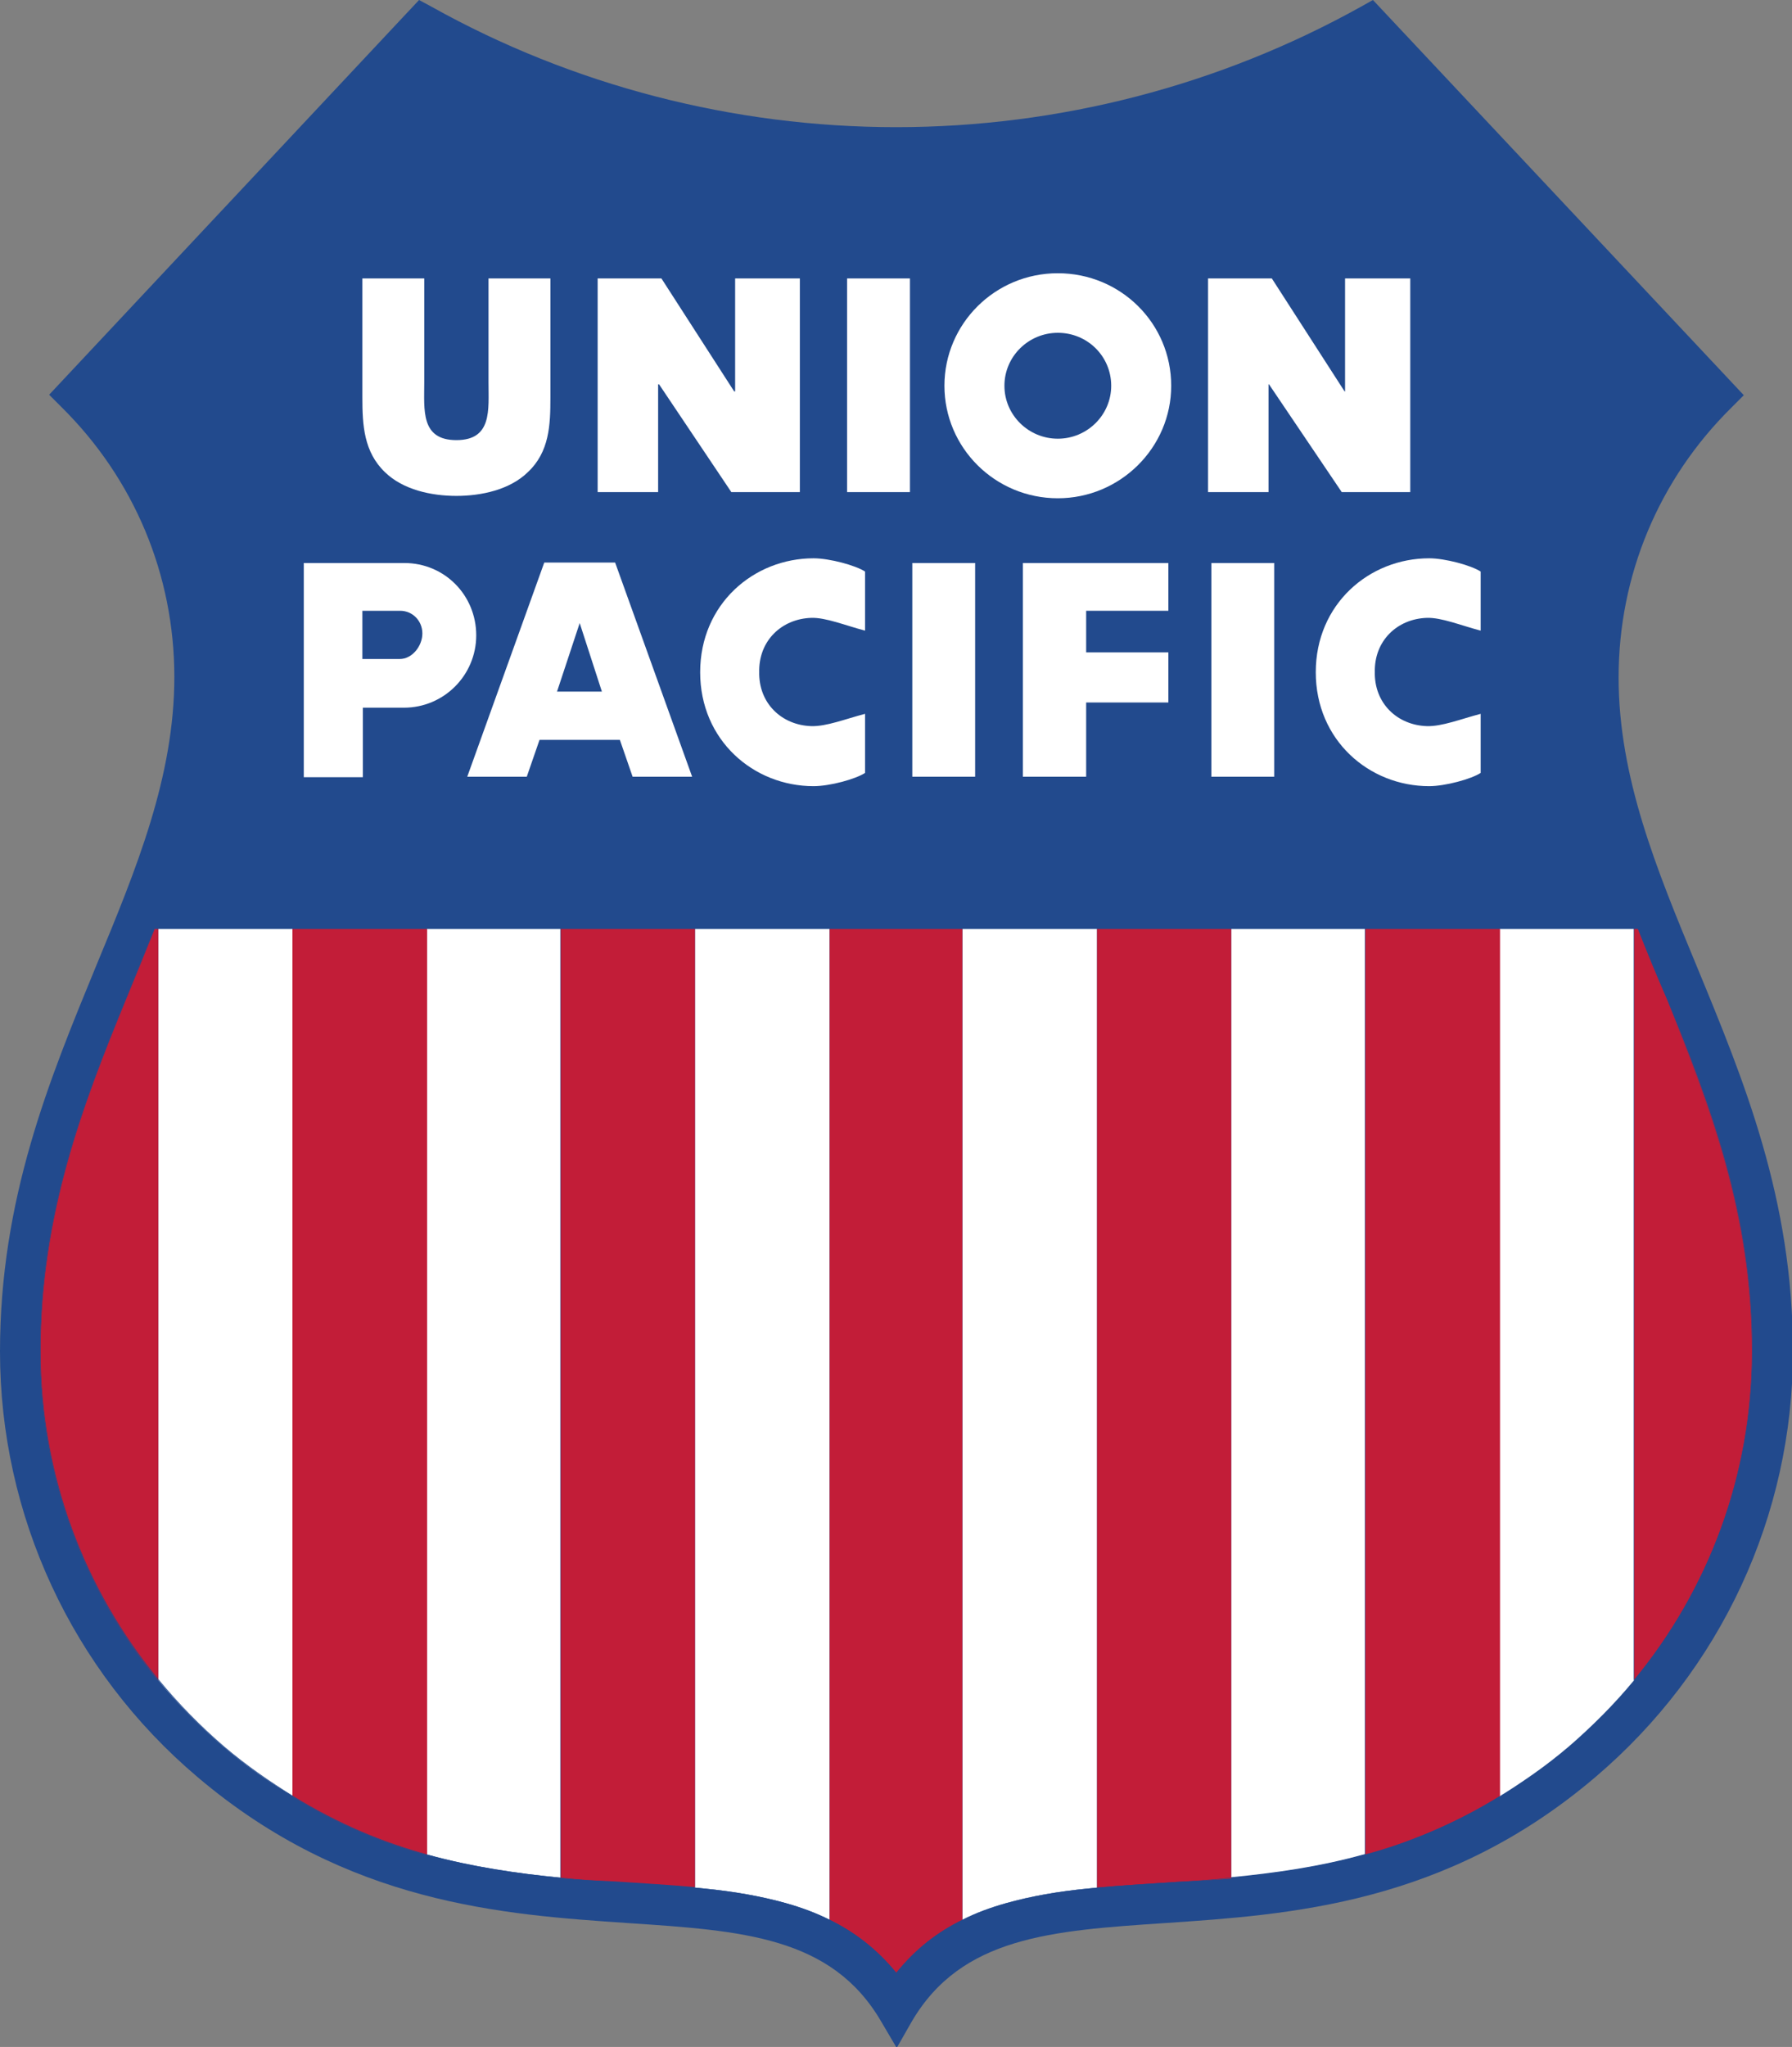 <?xml version="1.0" encoding="utf-8"?>
<!-- Generator: Adobe Illustrator 21.0.0, SVG Export Plug-In . SVG Version: 6.00 Build 0)  -->
<svg version="1.1" id="Layer_1" xmlns="http://www.w3.org/2000/svg" xmlns:xlink="http://www.w3.org/1999/xlink" x="0px" y="0px"
	 viewBox="0 0 379.3 433" style="enable-background:new 0 0 379.3 433;" xml:space="preserve">
<rect x="0" y="0" width="379.3" height="433" fill="#808080" stroke="none"/>
<style type="text/css">
	.st0{fill:#224A8D;}
	.st1{fill:#FFFFFF;}
	.st2{fill-rule:evenodd;clip-rule:evenodd;fill:#FFFFFF;}
	.st3{fill:#C21D38;}
</style>
<path class="st0" d="M288.1,1.4c-30,16.7-64,25.5-98.4,25.5c-34.4,0-68.5-8.8-98.4-25.5L88.7,0L10.4,83.5l2.6,2.6
	c15.4,15.2,23.9,35.5,23.9,57.1c0,21.1-8,40.5-16.5,61C10.4,228.5,0,253.6,0,285.9c0,34.6,15.2,67.5,41.8,90
	c31.7,26.9,64.7,29.1,91.2,30.9c24,1.6,43,2.8,53.5,20.8l3.3,5.6l3.2-5.6c10.5-17.9,29.5-19.2,53.5-20.8
	c26.5-1.8,59.5-3.9,91.2-30.9c26.6-22.6,41.8-55.4,41.8-90c0-32.3-10.4-57.4-20.4-81.6c-8.5-20.5-16.5-39.9-16.5-61
	c0-21.6,8.5-41.9,23.9-57.1l2.6-2.6L290.6,0L288.1,1.4z"/>
<path class="st1" d="M33.5,196.5v158.8l-0.1,0c4.2,5.1,8.8,9.8,13.8,14.1c4.8,4.1,9.8,7.6,14.7,10.5V196.5H33.5z"/>
<path class="st1" d="M90.3,196.5v195.8c9.7,2.6,19.1,4,28.3,4.9V196.5H90.3z"/>
<path class="st1" d="M147.1,196.5v202.8l2,0.2c6.1,0.6,11.9,1.6,17.3,3.1c3.2,0.9,6.3,2.1,9.2,3.5V196.5H147.1z"/>
<path class="st1" d="M203.7,196.5v209.6c2.9-1.5,6-2.6,9.2-3.5c5.3-1.5,11.1-2.5,17.3-3.1l2-0.2V196.5H203.7z"/>
<path class="st1" d="M260.6,196.5v200.6c9.2-0.9,18.7-2.2,28.3-4.9V196.5H260.6z"/>
<path class="st2" d="M345.8,196.5h-28.4V380c4.8-3,9.8-6.4,14.6-10.5c5-4.3,9.7-9,13.9-14.1l-0.1,0V196.5z"/>
<path class="st3" d="M32.7,196.5c-2,4.9-4,9.9-6.1,15c-9.2,22.4-18.1,45.6-18.1,74.4c0,26.4,9.4,50.6,25,69.6v0V196.5H32.7z"/>
<path class="st3" d="M61.9,196.5V380c9.6,5.9,19,9.8,28.5,12.4V196.5H61.9z"/>
<path class="st3" d="M118.7,196.5v200.8c3.9,0.4,7.9,0.5,11.7,0.7c5.8,0.4,11.4,0.7,16.7,1.2V196.5H118.7z"/>
<path class="st3" d="M175.6,196.5v209.6c5.3,2.6,10,6.2,14.1,11.2c4-5,8.8-8.6,14-11.2V196.5H175.6z"/>
<path class="st3" d="M232.2,196.5v202.8c5.4-0.5,10.9-0.8,16.7-1.2c3.8-0.2,7.8-0.4,11.7-0.7V196.5H232.2z"/>
<path class="st3" d="M289,196.5v195.8c9.4-2.6,18.9-6.5,28.5-12.4V196.5H289z"/>
<path class="st3" d="M346.7,196.5h-0.8v158.8v0c15.6-18.9,25-43.2,25-69.6c0-28.7-8.9-52-18.1-74.4
	C350.7,206.4,348.6,201.5,346.7,196.5"/>
<path class="st2" d="M160.7,142.3c-0.2-6.8,4.8-11.4,11-11.6c3.1-0.1,7.2,1.6,11.4,2.7v-12.5c-2-1.3-7.5-2.8-10.9-2.8
	c-12.7,0-24,9.7-24,24.1c0,14.4,11.3,24.1,24,24.1c3.5,0,8.9-1.5,10.9-2.8v-12.5c-4.2,1.1-8.2,2.7-11.4,2.6
	c-6.2-0.2-11.2-4.8-11-11.6V142.3z"/>
<rect x="179.3" y="58.9" class="st1" width="13.3" height="45.2"/>
<polygon class="st1" points="126.5,104.1 139.3,104.1 139.3,81.3 139.5,81.3 154.8,104.1 169.3,104.1 169.3,58.9 155.6,58.9 
	155.6,82.8 155.4,82.8 140,58.9 126.5,58.9 "/>
<path class="st1" d="M103.4,58.9h13.1v25.2c0,5.8-0.2,11.5-4.8,15.8c-3.8,3.7-9.8,5-15.1,5c-5.3,0-11.3-1.3-15.1-5
	c-4.5-4.3-4.8-10-4.8-15.8V58.9h13.1v22c0,5.8-0.8,12.2,6.8,12.2c7.6,0,6.8-6.4,6.8-12.2V58.9z"/>
<path class="st2" d="M212.6,81.6c0-6.2,5.1-11.2,11.3-11.2c6.3,0,11.3,5,11.3,11.2c0,6.2-5.1,11.2-11.3,11.2
	C217.7,92.8,212.6,87.8,212.6,81.6 M199.9,81.6c0-13.1,10.7-23.8,24-23.8c13.3,0,24,10.6,24,23.8c0,13.1-10.8,23.8-24,23.8
	C210.6,105.4,199.9,94.7,199.9,81.6"/>
<polygon class="st1" points="255.7,104.1 268.5,104.1 268.5,81.3 268.6,81.3 284,104.1 298.5,104.1 298.5,58.9 284.7,58.9 
	284.7,82.8 284.6,82.8 269.2,58.9 255.7,58.9 "/>
<rect x="256.4" y="119.1" class="st1" width="13.3" height="45.2"/>
<polygon class="st1" points="247.3,129.2 247.3,119.1 216.5,119.1 216.5,164.3 229.9,164.3 229.9,148.6 247.3,148.6 247.3,138 
	229.9,138 229.9,129.2 "/>
<rect x="193.1" y="119.1" class="st1" width="13.3" height="45.2"/>
<path class="st2" d="M291,142.3c-0.2-6.8,4.8-11.4,11-11.6c3.1-0.1,7.2,1.6,11.4,2.7v-12.5c-2-1.3-7.5-2.8-10.9-2.8
	c-12.7,0-24,9.7-24,24.1c0,14.4,11.3,24.1,24,24.1c3.4,0,8.9-1.5,10.9-2.8v-12.5c-4.2,1.1-8.2,2.7-11.4,2.6
	c-6.2-0.2-11.2-4.8-11-11.6V142.3z"/>
<path class="st2" d="M127.4,146.3l-4.7-14.5l-4.8,14.5H127.4z M114.2,156.5l-2.7,7.8H98.9l16.3-45.3h15l16.3,45.3h-12.6l-2.7-7.8
	H114.2z"/>
<path class="st2" d="M76.8,129.2h7.9c2.6,0,4.7,2.1,4.7,4.8c0,2.6-2.1,5.4-4.8,5.4h-7.9V129.2z M85.6,119.1
	c8.5,0,15.2,6.8,15.2,15.3c0,8.4-6.8,15.3-15.3,15.3h-8.7v14.7H64.3v-45.3H85.6z"/>
<path class="st0" d="M352.8,211.5L352.8,211.5c-2.1-5.1-4.1-10-6.1-15h-314c-2,4.9-4,9.9-6.1,15c-9.2,22.4-18.1,45.6-18.1,74.4
	c0,26.4,9.4,50.6,25,69.5l0,0c4.2,5.1,8.8,9.8,13.8,14.1c4.8,4.1,9.8,7.5,14.6,10.5c9.6,5.9,19,9.8,28.5,12.4
	c9.7,2.7,19.1,4,28.3,4.9c3.9,0.4,7.9,0.7,11.7,0.9c5.8,0.4,11.4,0.7,16.7,1.2l2,0.2c6.1,0.6,11.9,1.6,17.2,3.1
	c3.2,0.9,6.3,2.1,9.2,3.5c5.3,2.6,10,6.2,14.1,11.2c4-5,8.8-8.5,14-11.2c2.9-1.4,6-2.6,9.2-3.5c5.3-1.5,11.1-2.5,17.3-3.1l2-0.2
	c5.4-0.5,10.9-0.8,16.7-1.2c3.8-0.2,7.8-0.5,11.7-0.9c9.2-0.9,18.7-2.2,28.3-4.9c9.4-2.6,18.9-6.5,28.5-12.3
	c4.8-3,9.8-6.4,14.6-10.5c5-4.3,9.7-9,13.9-14.1l0,0c15.6-18.9,25-43.1,25-69.5C370.9,257.1,361.9,233.9,352.8,211.5
	c9.2,22.4,18.1,45.6,18.1,74.4c0,26.4-9.4,50.6-25,69.5l0,0c-4.2,5.1-8.8,9.8-13.9,14.1c-4.8,4.1-9.8,7.6-14.6,10.5
	c-9.6,5.9-19,9.8-28.5,12.3c-9.7,2.7-19.1,4-28.3,4.9c-3.9,0.4-7.9,0.7-11.7,0.9c-5.8,0.4-11.4,0.7-16.7,1.2l-2,0.2
	c-6.2,0.6-11.9,1.6-17.3,3.1c-3.2,0.9-6.3,2.1-9.2,3.5c-5.3,2.6-10,6.2-14,11.2c-4.1-5-8.8-8.6-14.1-11.2c-2.9-1.5-6-2.6-9.2-3.5
	c-5.3-1.5-11.1-2.5-17.2-3.1l-2-0.2c-5.3-0.5-10.9-0.8-16.7-1.2c-3.8-0.2-7.8-0.5-11.7-0.9c-9.2-0.9-18.7-2.2-28.3-4.9
	c-9.5-2.6-18.9-6.5-28.5-12.4c-4.8-3-9.8-6.4-14.6-10.5c-5-4.3-9.6-9-13.8-14.1l0,0c-15.6-18.9-25-43.1-25-69.5
	c0-28.7,8.9-52,18.1-74.4c2.1-5.1,4.1-10,6.1-15h314C348.6,201.5,350.7,206.4,352.8,211.5"/>
</svg>
